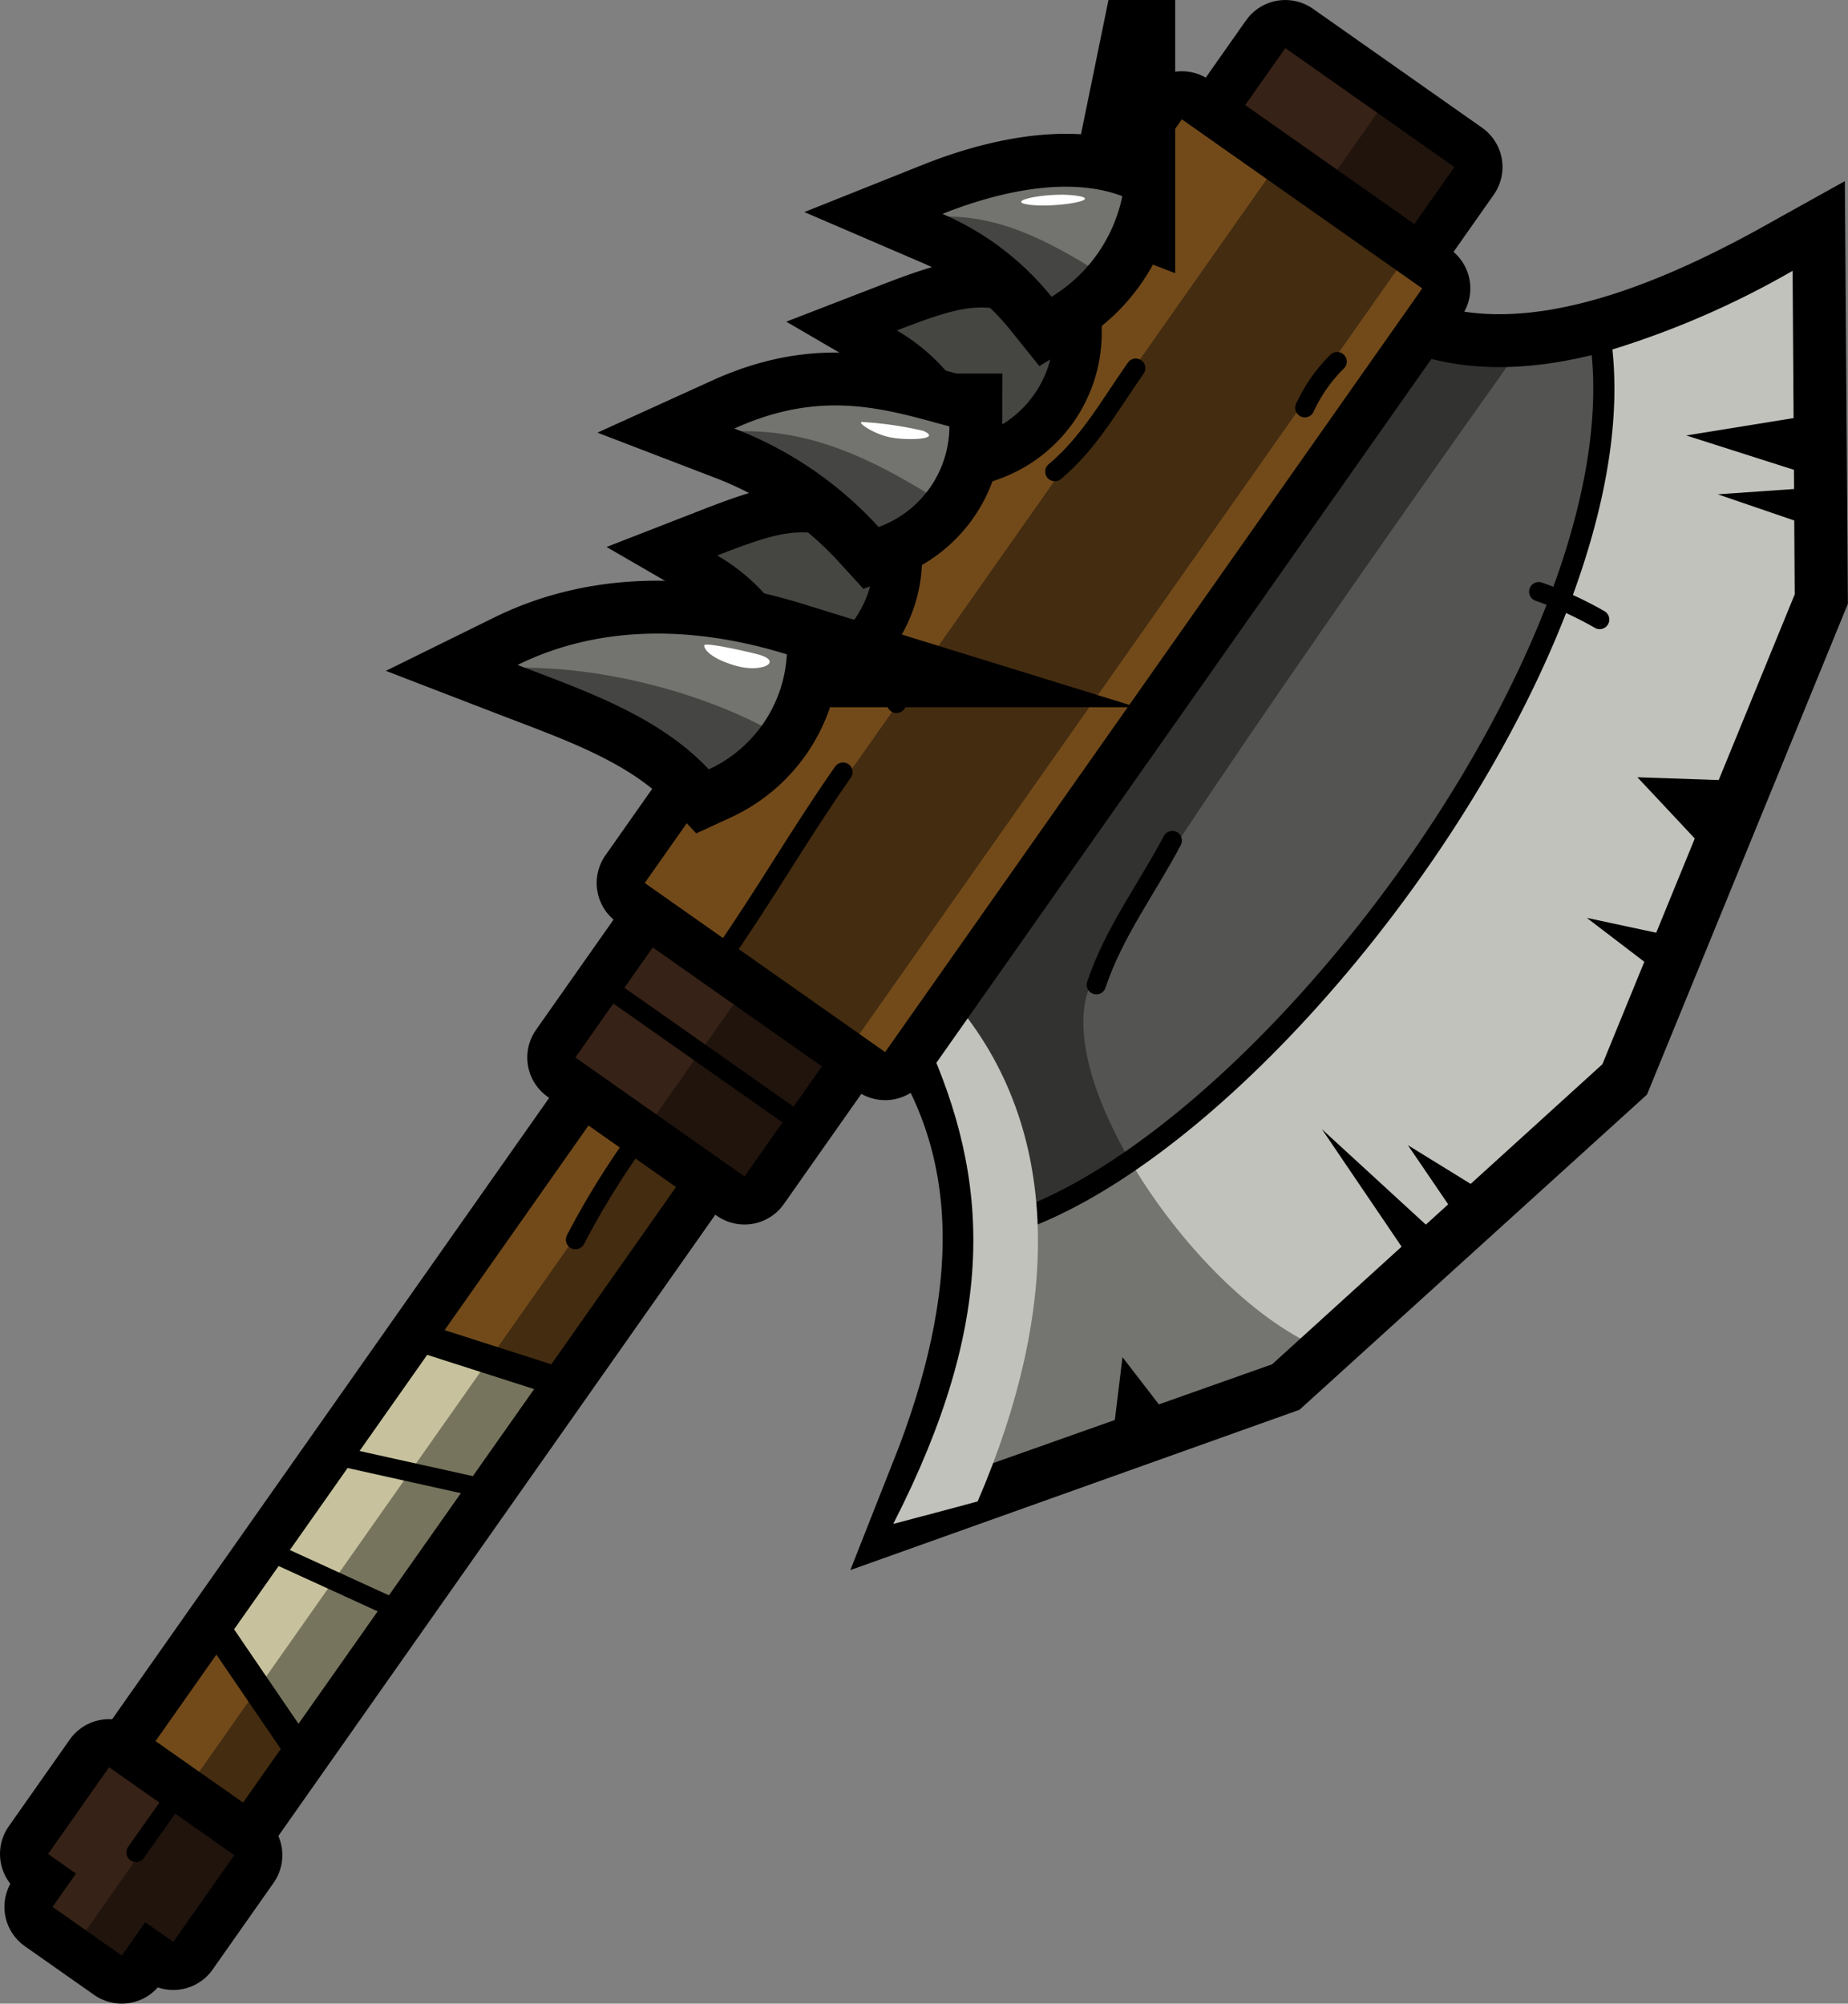 <svg xmlns="http://www.w3.org/2000/svg" viewBox="0 0 96.08 104.17"><rect x="0" y="0" width="96.08" height="104.17" fill="#808080" stroke="none"/><defs><style>.cls-1{isolation:isolate;}.cls-11,.cls-14,.cls-2,.cls-5,.cls-7,.cls-9{fill:none;stroke:#000;}.cls-2,.cls-7{stroke-linecap:round;stroke-linejoin:round;}.cls-14,.cls-2{stroke-width:5px;}.cls-3{fill:#724a1a;}.cls-4{fill:#362216;}.cls-11,.cls-14,.cls-5,.cls-9{stroke-miterlimit:10;}.cls-5{stroke-width:3px;}.cls-6{fill:#c7c29d;}.cls-8{opacity:0.4;}.cls-9{stroke-width:5.5px;}.cls-10{fill:#545452;}.cls-11{stroke-width:2.2px;}.cls-12{fill:#c1c2bc;}.cls-13{mix-blend-mode:soft-light;}.cls-15{fill:#454542;}.cls-16{fill:#73736f;}.cls-17{fill:#fff;}</style></defs><title>barbarian axe</title><g class="cls-1"><g id="Calque_2" data-name="Calque 2"><g id="BARBARIAN"><g id="BARBARIAN-2" data-name="BARBARIAN"><g id="L_ARM" data-name="L ARM"><g id="AXE"><rect class="cls-2" x="-1.53" y="73.51" width="46.06" height="5.56" transform="translate(-53.27 49.98) rotate(-54.88)"/><rect class="cls-3" x="-1.53" y="73.51" width="46.06" height="5.56" transform="translate(-53.27 49.98) rotate(-54.88)"/><polygon class="cls-2" points="2.5 96.39 3.95 97.41 2.73 99.14 6.33 101.67 7.55 99.94 9.01 100.96 12.18 96.45 5.67 91.88 2.5 96.39"/><polygon class="cls-4" points="2.5 96.39 3.95 97.41 2.73 99.14 6.33 101.67 7.55 99.94 9.01 100.96 12.18 96.45 5.67 91.88 2.5 96.39"/><polygon class="cls-5" points="27.77 72.22 22.21 70.44 12.17 84.71 15.52 89.62 27.77 72.22"/><polygon class="cls-6" points="27.77 72.22 22.21 70.44 12.17 84.71 15.52 89.62 27.77 72.22"/><line class="cls-7" x1="17.66" y1="75.72" x2="25.23" y2="77.4"/><line class="cls-7" x1="13.81" y1="80.56" x2="20.87" y2="83.79"/><rect class="cls-8" x="1.7" y="75.67" width="42.32" height="3.59" transform="translate(-53.66 51.6) rotate(-54.88)"/><polygon class="cls-8" points="9.35 93.43 13.99 96.69 9.97 102.4 7.53 100.69 5.51 103.56 3.31 102.02 9.35 93.43"/><path class="cls-7" d="M29.92,64.45a42.78,42.78,0,0,1,3.63-5.78"/><line class="cls-7" x1="7.07" y1="96.31" x2="8.97" y2="93.62"/><path class="cls-9" d="M47.75,52.24,72,17.77c6.63,3.27,14.87-.16,21.2-3.69l.12,16.78-10,24.43L66.12,70.89,49,77C52.64,67.8,53.12,59.37,47.75,52.24Z"/><path class="cls-10" d="M47.75,52.24,72,17.77c6.63,3.27,14.87-.16,21.2-3.69l.12,16.78-10,24.43L66.12,70.89,49,77C52.64,67.8,53.12,59.37,47.75,52.24Z"/><path class="cls-11" d="M51.75,64.4A34.63,34.63,0,0,1,49,77l17.14-6.07,17.17-15.6,10-24.43L93.2,14.08a45.89,45.89,0,0,1-9.37,4.09C85.58,34.42,65.34,60.9,51.75,64.4Z"/><path class="cls-12" d="M51.75,64.4A34.63,34.63,0,0,1,49,77l17.14-6.07,17.17-15.6,10-24.43L93.2,14.08a45.89,45.89,0,0,1-9.37,4.09C85.58,34.42,65.34,60.9,51.75,64.4Z"/><polygon points="73.58 65.86 68.73 58.71 75.09 64.55 73.58 65.86"/><polygon points="75.89 63.49 73.2 59.54 77.27 62.05 75.89 63.49"/><polygon points="86.14 50.5 82.5 47.72 86.98 48.68 86.14 50.5"/><polygon points="88.71 44.23 85.13 40.41 90.37 40.59 88.71 44.23"/><polygon points="93.81 24.6 87.67 22.64 94.03 21.61 93.81 24.6"/><polygon points="94.07 27.33 89.31 25.7 94.33 25.35 94.07 27.33"/><polygon points="57.88 74.5 58.36 70.56 60.78 73.7 57.88 74.5"/><path class="cls-8" d="M79.25,17.8S58.91,46.29,56.71,51.16s5.45,16.2,11.91,18.92c-7.2,5.5-14.71,7.14-22.18,9.15C51.87,68.62,51.5,61.38,48.14,54l25.6-36.4Z"/><path class="cls-7" d="M57,51.2c.9-2.71,2.63-5,3.95-7.5"/><path class="cls-7" d="M80,30.76a18.93,18.93,0,0,1,3.17,1.45"/><g class="cls-13"><path class="cls-12" d="M50.83,78.06C55.16,68,55.25,58.64,49.56,52l-1.42,2c3.36,7.38,3.73,14.62-1.7,25.23C47.9,78.84,49.37,78.46,50.83,78.06Z"/></g><rect class="cls-2" x="31.67" y="47.6" width="12.46" height="10.75" transform="translate(-27.24 53.5) rotate(-54.88)"/><rect class="cls-4" x="31.67" y="47.6" width="12.46" height="10.75" transform="translate(-27.24 53.5) rotate(-54.88)"/><rect class="cls-2" x="61.41" y="5.31" width="12.45" height="10.75" transform="translate(19.99 59.86) rotate(-54.88)"/><rect class="cls-4" x="61.41" y="5.31" width="12.45" height="10.75" transform="translate(19.99 59.86) rotate(-54.88)"/><rect class="cls-2" x="29.47" y="22.81" width="48.54" height="15.28" transform="translate(-2.09 56.89) rotate(-54.88)"/><rect class="cls-3" x="29.47" y="22.81" width="48.54" height="15.28" transform="translate(-2.09 56.89) rotate(-54.88)"/><line class="cls-7" x1="31.46" y1="51.26" x2="41.46" y2="58.29"/><rect class="cls-8" x="34.45" y="53.54" width="8.75" height="6.25" transform="translate(-29.86 55.82) rotate(-54.87)"/><rect class="cls-8" x="69.7" y="6.07" width="6.5" height="5.75" transform="translate(23.67 63.47) rotate(-54.88)"/><rect class="cls-8" x="29.8" y="27.73" width="50.5" height="8.25" transform="translate(-2.68 58.56) rotate(-54.88)"/><path class="cls-7" d="M54.84,24.52c1.77-1.47,2.9-3.52,4.21-5.38"/><path class="cls-7" d="M46.61,36.57a11.88,11.88,0,0,1,1.44-1.79"/><path class="cls-7" d="M37.54,49.72c2.19-3.13,4.09-6.45,6.29-9.58"/><path class="cls-7" d="M67.84,21.2a8.11,8.11,0,0,1,1.68-2.4"/><path class="cls-14" d="M41.76,34.24a10.15,10.15,0,0,0-4.47-5.36c3.93-1.53,5-1.72,8.15.13A5.57,5.57,0,0,1,41.76,34.24Z"/><path class="cls-15" d="M41.76,34.24a10.15,10.15,0,0,0-4.47-5.36c3.93-1.53,5-1.72,8.15.13A5.57,5.57,0,0,1,41.76,34.24Z"/><path class="cls-14" d="M51.1,22.55a10.21,10.21,0,0,0-4.47-5.37c3.93-1.52,5-1.71,8.15.14A5.58,5.58,0,0,1,51.1,22.55Z"/><path class="cls-15" d="M51.1,22.55a10.21,10.21,0,0,0-4.47-5.37c3.93-1.52,5-1.71,8.15.14A5.58,5.58,0,0,1,51.1,22.55Z"/><path class="cls-9" d="M36.85,40c-2.61-2.79-6.49-4.1-9.94-5.43,4.06-2,8.89-2.13,14-.55A7,7,0,0,1,36.85,40Z"/><path class="cls-16" d="M36.85,40c-2.61-2.79-6.49-4.1-9.94-5.43,4.06-2,8.89-2.13,14-.55A7,7,0,0,1,36.85,40Z"/><path class="cls-9" d="M45.68,27.4a19.71,19.71,0,0,0-7.5-5.12c4.6-2.09,7.9-1,11.18-.11A5.58,5.58,0,0,1,45.68,27.4Z"/><path class="cls-16" d="M45.68,27.4a19.71,19.71,0,0,0-7.5-5.12c4.6-2.09,7.9-1,11.18-.11A5.58,5.58,0,0,1,45.68,27.4Z"/><path class="cls-9" d="M54.67,15.43A14.75,14.75,0,0,0,49,11.12c2.83-1.13,6.54-2,9.35-.92A8,8,0,0,1,54.67,15.43Z"/><path class="cls-16" d="M54.67,15.43A14.75,14.75,0,0,0,49,11.12c2.83-1.13,6.54-2,9.35-.92A8,8,0,0,1,54.67,15.43Z"/><path class="cls-8" d="M40.76,38.37c-4.6-2.73-11.25-4.15-16-3.5,4.6,1.89,8.93,3.5,12,6.59Z"/><path class="cls-8" d="M49.11,26.21c-5.32-3.42-8.7-4.29-13.3-3.55,4.6,1.89,7,2.94,10,6Z"/><path class="cls-8" d="M57.86,14.63c-4.61-3-7.41-4-11.7-3,4,1.64,6,2.56,8.68,5.23Z"/><path class="cls-17" d="M55.86,10.16c-1.38-.17-3.69.29-2.38.48S57.59,10.37,55.86,10.16Z"/><path class="cls-17" d="M48,22.4a18.62,18.62,0,0,0-3.18-.46c-.3,0,.62.65,1.53.81S49,22.84,48,22.4Z"/><path class="cls-17" d="M39.54,34.06c-.23-.08-2.94-.72-2.93-.5s.37.69,1.67,1.06S40.68,34.43,39.54,34.06Z"/></g></g></g></g></g></g></svg>